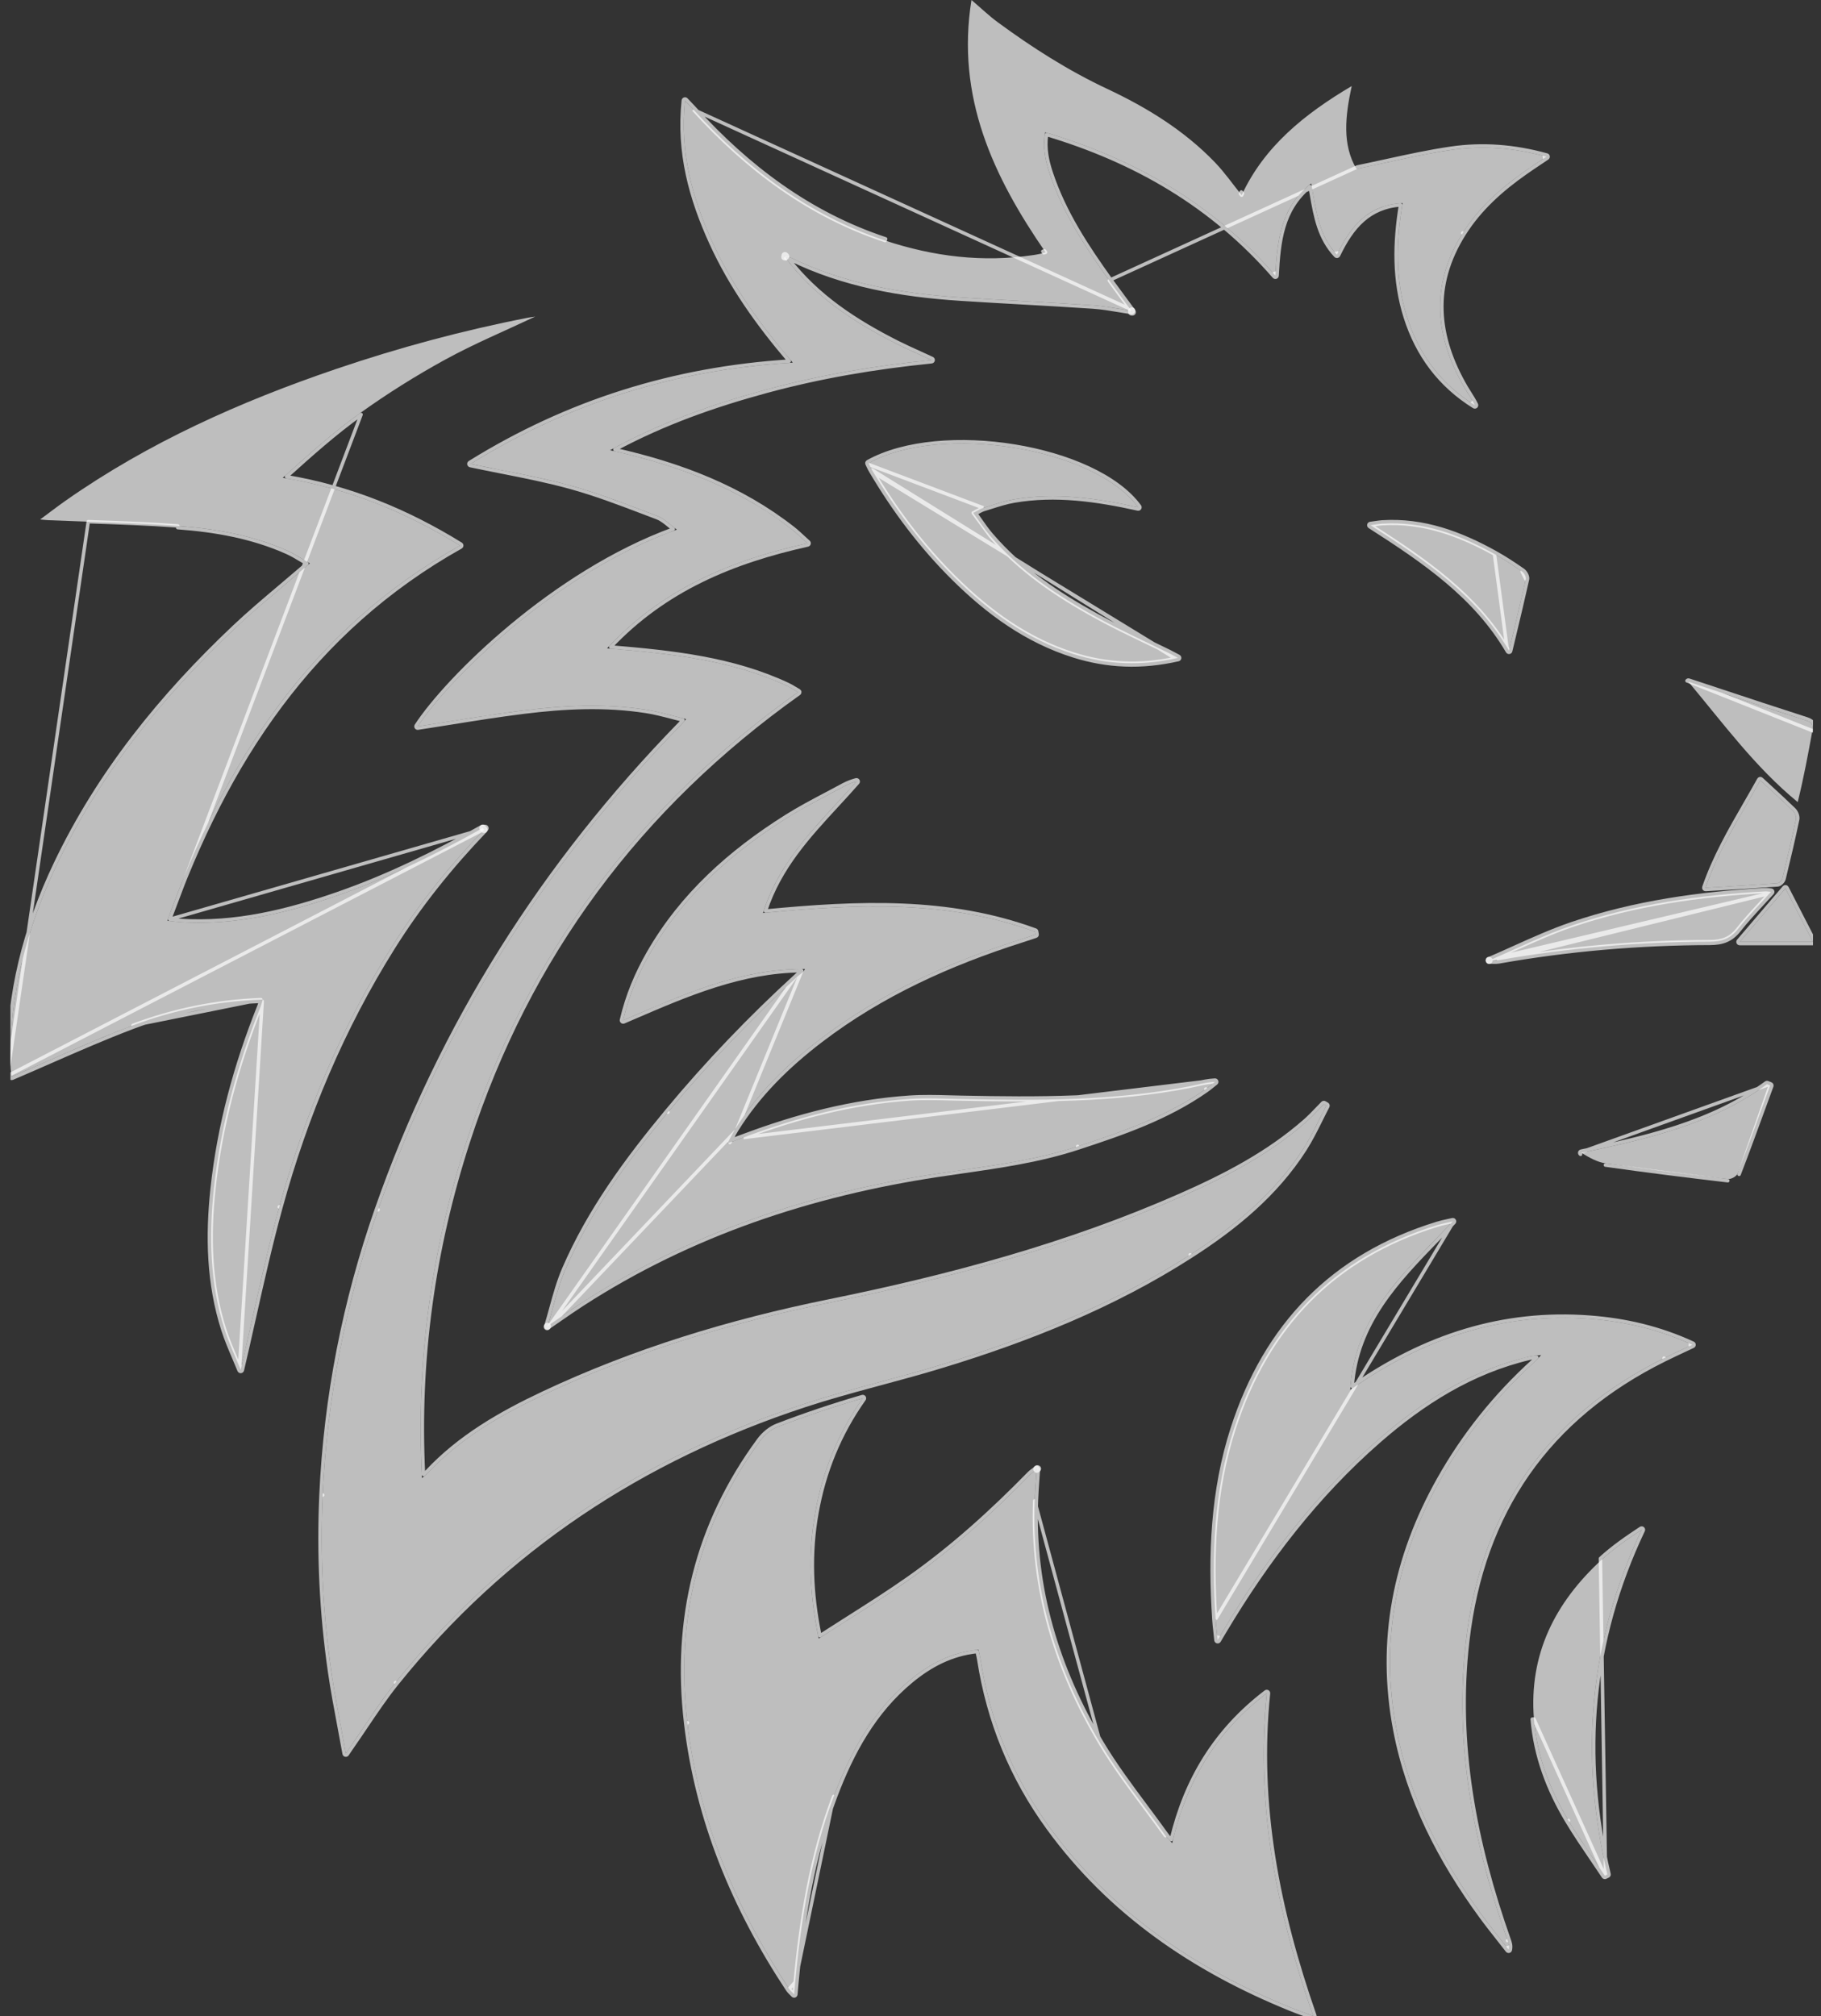 <svg width="103" height="114" viewBox="0 0 103 114" fill="none" xmlns="http://www.w3.org/2000/svg">
<rect x="0" y="0" width="103" height="114" fill="#333333" stroke="none"/>
<g id="Frame" clip-path="url(#clip0_3368_711)">
<g id="Group">
<g id="Vector">
<path d="M64.015 17.576C63.285 17.469 62.556 17.313 61.821 17.264C59.318 17.096 56.811 16.979 54.308 16.816C50.984 16.598 47.736 16.043 44.708 14.559C44.617 14.514 44.49 14.54 44.38 14.532C44.405 14.519 44.428 14.506 44.451 14.493C44.434 14.478 44.415 14.461 44.398 14.446C44.398 14.475 44.397 14.502 44.397 14.53C46.05 16.755 48.294 18.22 50.721 19.447C51.314 19.747 51.927 20.009 52.683 20.359C49.413 20.69 46.34 21.216 43.322 22.037C40.319 22.853 37.395 23.877 34.506 25.459C38.338 26.305 41.805 27.603 44.803 29.948C45.083 30.167 45.334 30.422 45.668 30.721C41.339 31.684 37.455 33.296 34.336 36.665C37.923 36.963 41.342 37.308 44.516 38.787C44.708 38.876 44.887 38.995 45.138 39.14C36.073 45.586 29.802 54.017 26.394 64.532C24.399 70.684 23.517 76.994 23.867 83.581C24.039 83.434 24.131 83.368 24.207 83.287C26.061 81.308 28.368 79.989 30.782 78.854C35.93 76.433 41.325 74.797 46.902 73.665C53.723 72.28 60.436 70.48 66.83 67.66C69.351 66.548 71.791 65.281 73.88 63.442C74.233 63.132 74.547 62.777 74.88 62.443C74.926 62.469 74.972 62.496 75.018 62.523C74.591 63.333 74.22 64.179 73.728 64.948C72.102 67.486 69.821 69.349 67.318 70.956C62.946 73.762 58.17 75.671 53.225 77.176C50.668 77.956 48.05 78.548 45.511 79.38C36.288 82.406 28.476 87.544 22.37 95.149C21.46 96.282 20.689 97.525 19.855 98.719C19.783 98.819 19.716 98.923 19.561 99.152C19.269 97.521 18.957 96.025 18.74 94.515C18.263 91.208 18.103 87.885 18.254 84.541C18.505 79.008 19.562 73.63 21.386 68.411C25.032 57.982 30.824 48.88 38.528 40.98C38.59 40.917 38.646 40.847 38.808 40.663C38 40.47 37.281 40.244 36.546 40.131C34.24 39.773 31.925 39.886 29.624 40.172C27.604 40.424 25.596 40.777 23.625 41.078C25.346 38.443 31.395 32.4 38.284 29.948C37.88 29.657 37.572 29.324 37.192 29.181C35.562 28.566 33.937 27.917 32.261 27.455C30.44 26.953 28.566 26.645 26.619 26.233C32.204 22.77 38.234 20.897 44.841 20.507C43.025 18.394 41.434 16.192 40.299 13.699C39.163 11.204 38.439 8.622 38.747 5.694C38.963 5.923 39.096 6.058 39.223 6.198C42.248 9.527 45.744 12.172 50.064 13.602C52.8 14.507 55.598 14.855 58.468 14.421C58.594 14.402 58.72 14.379 58.843 14.352C58.929 14.333 59.013 14.304 59.139 14.268C56.182 9.986 54.066 5.49 54.949 0C55.503 0.472 55.941 0.895 56.427 1.252C58.381 2.689 60.414 3.987 62.621 5.023C64.872 6.079 66.986 7.377 68.727 9.189C69.276 9.761 69.734 10.422 70.231 11.037C71.507 8.287 73.769 6.456 76.456 4.866C76.085 6.582 75.913 8.173 76.723 9.551C78.561 9.176 80.305 8.739 82.075 8.481C83.85 8.221 85.634 8.354 87.467 8.86C87.012 9.167 86.62 9.423 86.239 9.691C84.87 10.651 83.633 11.753 82.735 13.178C80.881 16.118 81.153 19.047 82.847 21.947C83.036 22.268 83.255 22.572 83.42 22.913C81.512 21.726 80.252 20.04 79.578 17.906C78.917 15.811 78.963 13.681 79.334 11.484C77.384 11.581 76.389 12.801 75.62 14.4C74.555 13.271 74.445 11.853 74.165 10.374C72.435 11.725 72.245 13.585 72.138 15.583C68.592 11.507 64.192 8.989 59.115 7.482C58.967 8.338 59.129 9.095 59.378 9.838C60.122 12.059 61.397 13.986 62.746 15.87C63.159 16.445 63.581 17.013 64 17.584L64.015 17.576Z" fill="white" fill-opacity="0.68"/>
<path d="M64.111 17.56C64.118 17.602 64.097 17.644 64.059 17.663L64.043 17.671C64.011 17.687 63.974 17.683 63.945 17.664C63.732 17.632 63.521 17.596 63.311 17.561C62.811 17.478 62.316 17.395 61.815 17.361C60.491 17.272 59.171 17.198 57.851 17.123C56.669 17.057 55.487 16.99 54.302 16.913L54.302 16.913C50.972 16.695 47.71 16.138 44.666 14.646C44.648 14.637 44.625 14.633 44.594 14.63C46.222 16.749 48.402 18.165 50.765 19.36C51.162 19.56 51.566 19.743 52.018 19.948C52.24 20.049 52.474 20.155 52.724 20.271C52.764 20.289 52.786 20.332 52.779 20.375C52.772 20.418 52.736 20.451 52.693 20.456C49.427 20.787 46.36 21.312 43.348 22.13C40.428 22.924 37.586 23.913 34.78 25.421C38.52 26.269 41.916 27.566 44.862 29.872C45.05 30.018 45.227 30.183 45.421 30.362C45.519 30.454 45.622 30.549 45.733 30.648C45.76 30.672 45.771 30.71 45.762 30.745C45.753 30.78 45.724 30.808 45.689 30.816C41.434 31.762 37.621 33.335 34.545 36.585C38.058 36.879 41.424 37.239 44.557 38.699C44.691 38.761 44.82 38.838 44.966 38.925C45.035 38.967 45.108 39.01 45.187 39.056C45.215 39.072 45.234 39.102 45.236 39.135C45.237 39.168 45.222 39.2 45.195 39.219C36.146 45.654 29.888 54.067 26.486 64.562C24.515 70.642 23.632 76.876 23.954 83.381C23.958 83.378 23.962 83.375 23.966 83.371C23.982 83.358 23.997 83.346 24.011 83.334C24.065 83.29 24.103 83.257 24.136 83.221L24.136 83.221C26.003 81.228 28.323 79.903 30.741 78.766C35.897 76.341 41.3 74.703 46.882 73.57C53.7 72.186 60.406 70.388 66.791 67.571C69.309 66.46 71.738 65.198 73.816 63.369L73.816 63.369C74.054 63.159 74.273 62.931 74.495 62.7C74.599 62.591 74.703 62.482 74.811 62.374C74.842 62.343 74.89 62.336 74.928 62.358C74.951 62.372 74.975 62.385 74.998 62.399C75.021 62.412 75.043 62.425 75.066 62.438C75.111 62.464 75.128 62.522 75.104 62.568C74.971 62.819 74.844 63.076 74.715 63.334C74.434 63.899 74.15 64.47 73.81 65.001C72.174 67.555 69.879 69.427 67.37 71.038L67.318 70.956L67.37 71.038C62.988 73.851 58.203 75.762 53.254 77.269C52.131 77.612 50.997 77.918 49.865 78.223C49.706 78.266 49.546 78.309 49.387 78.352C48.095 78.702 46.808 79.057 45.542 79.472C36.334 82.493 28.54 87.621 22.446 95.21L22.37 95.149L22.446 95.21C21.824 95.985 21.268 96.809 20.71 97.638C20.454 98.017 20.198 98.397 19.934 98.774L19.934 98.775C19.888 98.84 19.843 98.907 19.773 99.01C19.738 99.064 19.695 99.128 19.642 99.206C19.62 99.239 19.58 99.255 19.541 99.247C19.503 99.239 19.473 99.208 19.466 99.169C19.373 98.653 19.279 98.15 19.186 97.656C18.985 96.59 18.792 95.562 18.643 94.529C18.166 91.216 18.006 87.886 18.157 84.537L18.254 84.541L18.157 84.537C18.408 78.994 19.468 73.606 21.294 68.379L21.386 68.411L21.294 68.379C24.945 57.936 30.745 48.822 38.458 40.912L38.459 40.912C38.495 40.875 38.528 40.837 38.584 40.772C38.598 40.756 38.613 40.739 38.629 40.72C38.42 40.668 38.217 40.615 38.02 40.563C37.507 40.429 37.024 40.303 36.531 40.227L36.531 40.227C34.238 39.871 31.933 39.983 29.636 40.269C28.244 40.442 26.86 40.663 25.488 40.883C24.869 40.982 24.253 41.08 23.64 41.174C23.602 41.18 23.564 41.163 23.543 41.13C23.523 41.098 23.523 41.057 23.544 41.025C24.411 39.697 26.361 37.52 28.954 35.37C31.506 33.254 34.687 31.158 38.082 29.918C38.001 29.855 37.923 29.791 37.848 29.73C37.786 29.68 37.727 29.631 37.669 29.586C37.496 29.45 37.334 29.338 37.158 29.272C36.913 29.179 36.667 29.086 36.422 28.993C35.037 28.466 33.654 27.94 32.235 27.549L32.235 27.549C30.973 27.201 29.687 26.947 28.364 26.685C27.783 26.57 27.195 26.454 26.599 26.328C26.56 26.319 26.53 26.288 26.523 26.249C26.516 26.21 26.534 26.171 26.568 26.15C32.112 22.713 38.093 20.838 44.64 20.421C42.873 18.35 41.325 16.186 40.211 13.739C39.07 11.235 38.34 8.635 38.65 5.684C38.654 5.646 38.68 5.614 38.716 5.602C38.752 5.59 38.791 5.6 38.817 5.627C38.885 5.698 38.944 5.761 38.998 5.817C39.116 5.941 39.207 6.036 39.295 6.133M64.111 17.56L39.223 6.198M64.111 17.56C64.106 17.525 64.081 17.496 64.048 17.484M64.111 17.56L62.825 15.813M39.295 6.133L39.223 6.198M39.295 6.133C39.295 6.133 39.295 6.133 39.295 6.133L39.223 6.198M39.295 6.133C42.312 9.453 45.795 12.087 50.095 13.509L50.064 13.602C45.744 12.172 42.248 9.527 39.223 6.198M63.911 17.462C63.95 17.468 63.99 17.474 64.029 17.48C64.036 17.48 64.042 17.482 64.048 17.484M63.911 17.462L64.015 17.576L64.014 17.573L64.016 17.572L64.079 17.526C64.068 17.512 64.058 17.498 64.048 17.484M63.911 17.462C63.828 17.349 63.745 17.236 63.661 17.123C63.355 16.707 63.048 16.29 62.746 15.87L63.911 17.462ZM64.048 17.484C63.945 17.344 63.842 17.205 63.739 17.065C63.433 16.649 63.127 16.233 62.825 15.813M62.825 15.813C61.476 13.93 60.209 12.013 59.471 9.807L59.471 9.807C59.234 9.103 59.081 8.397 59.194 7.607C64.211 9.113 68.558 11.615 72.065 15.647C72.091 15.677 72.133 15.688 72.17 15.675C72.208 15.662 72.234 15.628 72.236 15.588C72.339 13.639 72.523 11.864 74.1 10.552C74.126 10.698 74.152 10.845 74.177 10.991C74.396 12.249 74.609 13.47 75.549 14.467C75.572 14.49 75.604 14.501 75.635 14.496C75.667 14.491 75.694 14.471 75.708 14.442C76.09 13.648 76.524 12.956 77.098 12.452C77.646 11.971 78.325 11.656 79.218 11.588C78.864 13.751 78.83 15.859 79.485 17.935L79.485 17.935C80.166 20.09 81.44 21.796 83.368 22.996C83.405 23.019 83.452 23.015 83.485 22.986C83.517 22.957 83.526 22.91 83.507 22.871C83.399 22.645 83.263 22.43 83.131 22.221C83.062 22.112 82.994 22.004 82.931 21.898C82.09 20.458 81.605 19.016 81.558 17.574C81.51 16.133 81.9 14.685 82.817 13.229L82.735 13.178L82.817 13.229C83.706 11.819 84.932 10.727 86.294 9.771C86.551 9.591 86.812 9.416 87.094 9.227C87.231 9.136 87.373 9.041 87.521 8.941C87.553 8.919 87.569 8.882 87.563 8.844C87.557 8.807 87.529 8.776 87.493 8.766C85.648 8.257 83.85 8.123 82.061 8.384C80.835 8.563 79.618 8.828 78.378 9.099C77.848 9.214 77.313 9.331 76.772 9.442L62.825 15.813ZM83.42 22.913C83.365 22.88 83.311 22.845 83.258 22.811C83.284 22.858 83.308 22.906 83.332 22.956L83.42 22.913ZM83.42 22.913C83.392 22.855 83.362 22.799 83.332 22.742C83.378 22.772 83.424 22.802 83.471 22.831L83.42 22.913ZM87.467 8.86L87.441 8.954C87.414 8.946 87.387 8.939 87.361 8.932C87.396 8.908 87.431 8.884 87.467 8.86ZM87.467 8.86L87.412 8.779C87.389 8.795 87.366 8.811 87.343 8.826C87.384 8.837 87.426 8.849 87.467 8.86ZM75.62 14.4C75.596 14.375 75.573 14.349 75.549 14.323C75.544 14.335 75.538 14.346 75.533 14.358L75.62 14.4ZM75.62 14.4C75.635 14.369 75.651 14.338 75.666 14.306C75.674 14.315 75.683 14.324 75.691 14.333L75.62 14.4ZM72.138 15.583C72.108 15.548 72.077 15.513 72.047 15.478C72.045 15.512 72.043 15.545 72.041 15.578L72.138 15.583ZM72.138 15.583C72.141 15.537 72.144 15.49 72.146 15.444C72.168 15.469 72.19 15.494 72.212 15.52L72.138 15.583ZM44.452 14.604C44.459 14.613 44.465 14.622 44.472 14.631L44.452 14.604ZM44.452 14.604C44.469 14.595 44.485 14.586 44.5 14.578C44.513 14.57 44.523 14.56 44.532 14.548C44.528 14.543 44.523 14.537 44.52 14.532M58.983 14.213C59.002 14.241 59.021 14.269 59.041 14.297C59.071 14.288 59.103 14.278 59.139 14.268C59.119 14.24 59.1 14.211 59.081 14.183C59.046 14.194 59.015 14.203 58.987 14.211C58.986 14.212 58.984 14.212 58.983 14.213ZM70.163 10.953C70.186 10.981 70.208 11.009 70.231 11.037C70.246 11.005 70.261 10.972 70.277 10.939C70.254 10.911 70.232 10.883 70.21 10.855C70.194 10.887 70.178 10.92 70.163 10.953Z" stroke="white" stroke-opacity="0.68" stroke-width="0.195" stroke-linejoin="round"/>
</g>
<g id="Vector_2">
<path d="M27.384 46.915C25.437 48.945 23.681 51.124 22.182 53.51C19.299 58.097 17.227 63.042 15.796 68.248C14.962 71.279 14.338 74.368 13.614 77.457C13.322 76.735 12.958 75.971 12.702 75.172C11.871 72.574 11.81 69.907 12.097 67.221C12.478 63.666 13.412 60.251 14.737 56.936C14.783 56.821 14.809 56.698 14.861 56.523C12.302 56.611 9.857 57.102 7.519 57.984C5.21 58.855 2.967 59.901 0.659 60.885C0.644 60.754 0.6 60.513 0.595 60.271C0.521 56.255 1.504 52.479 3.222 48.876C5.671 43.738 9.196 39.401 13.307 35.517C14.511 34.38 15.807 33.34 17.06 32.256C17.182 32.151 17.303 32.049 17.527 31.857C17.065 31.594 16.681 31.333 16.263 31.146C14.291 30.265 12.185 29.896 10.057 29.74C7.624 29.562 5.182 29.519 2.744 29.416C2.64 29.412 2.537 29.399 2.271 29.375C2.827 28.964 3.263 28.626 3.715 28.309C8.412 25.018 13.589 22.709 18.994 20.87C22.55 19.661 26.171 18.685 29.86 17.967C29.982 17.943 30.107 17.928 30.272 17.903C28.541 18.721 26.808 19.442 25.174 20.339C23.516 21.248 21.903 22.26 20.367 23.361C18.836 24.46 17.424 25.727 15.993 27.02C19.622 27.601 22.896 28.92 26.018 30.849C17.532 35.612 12.664 43.118 9.468 52.065C9.789 52.101 9.996 52.134 10.203 52.147C13.302 52.346 16.244 51.627 19.137 50.621C21.987 49.63 24.678 48.299 27.302 46.825C27.332 46.857 27.358 46.885 27.384 46.915Z" fill="white" fill-opacity="0.68"/>
<path d="M27.457 46.85C27.491 46.888 27.49 46.945 27.454 46.982C25.511 49.009 23.76 51.182 22.264 53.562C19.387 58.14 17.318 63.076 15.89 68.274L15.796 68.248L15.89 68.274C15.315 70.365 14.839 72.482 14.362 74.61C14.147 75.565 13.933 76.521 13.708 77.479C13.698 77.52 13.663 77.551 13.621 77.554C13.579 77.557 13.539 77.532 13.523 77.493C13.435 77.273 13.338 77.048 13.24 76.817C13.019 76.299 12.788 75.757 12.61 75.202L12.61 75.202C11.773 72.586 11.712 69.904 12.001 67.211C12.382 63.645 13.319 60.221 14.646 56.9L14.647 56.9C14.675 56.829 14.695 56.757 14.72 56.665C14.723 56.652 14.727 56.639 14.73 56.625C12.231 56.725 9.841 57.212 7.554 58.075C5.955 58.678 4.389 59.365 2.808 60.057C2.108 60.364 1.406 60.672 0.697 60.974C0.669 60.986 0.636 60.984 0.61 60.969C0.583 60.953 0.565 60.926 0.562 60.895C0.559 60.864 0.553 60.823 0.546 60.775L27.457 46.85ZM27.457 46.85C27.43 46.819 27.403 46.79 27.373 46.759C27.343 46.726 27.294 46.718 27.255 46.74C24.633 48.213 21.948 49.541 19.106 50.529C16.217 51.533 13.289 52.248 10.209 52.05L10.209 52.05C10.079 52.042 9.951 52.026 9.791 52.006C9.732 51.999 9.67 51.991 9.601 51.983M27.457 46.85L9.601 51.983M9.601 51.983C12.793 43.1 17.643 35.662 26.066 30.934C26.096 30.917 26.115 30.885 26.115 30.851C26.116 30.817 26.099 30.784 26.069 30.766C22.995 28.867 19.772 27.556 16.208 26.957C17.589 25.71 18.951 24.497 20.424 23.44L9.601 51.983ZM13.55 77.301C13.478 77.128 13.403 76.952 13.327 76.774C13.107 76.258 12.879 75.723 12.702 75.172C11.871 72.574 11.81 69.907 12.097 67.221C12.478 63.666 13.412 60.251 14.737 56.936C14.767 56.86 14.789 56.78 14.816 56.683C14.821 56.663 14.827 56.642 14.832 56.621L13.55 77.301ZM13.55 77.301C13.54 77.346 13.529 77.39 13.519 77.435L13.614 77.457L13.704 77.42C13.687 77.378 13.669 77.335 13.652 77.293L13.55 77.301ZM3.134 48.835C1.411 52.448 0.423 56.239 0.498 60.273L4.992 29.5C6.682 29.558 8.372 29.617 10.057 29.74L10.05 29.837C10.05 29.837 10.05 29.837 10.05 29.837C12.172 29.993 14.265 30.36 16.223 31.235C16.502 31.36 16.762 31.516 17.048 31.688C17.148 31.748 17.251 31.81 17.359 31.873C17.333 31.895 17.308 31.916 17.285 31.936C17.166 32.038 17.081 32.11 16.997 32.183C16.608 32.519 16.214 32.852 15.819 33.185C14.946 33.923 14.071 34.662 13.24 35.447L13.24 35.447C9.124 39.336 5.59 43.682 3.134 48.835ZM14.758 56.526C12.237 56.624 9.826 57.114 7.519 57.984L14.758 56.526Z" stroke="white" stroke-opacity="0.68" stroke-width="0.195" stroke-linejoin="round"/>
</g>
<g id="Vector_3">
<path d="M58.635 83.078C58.598 83.675 58.547 84.271 58.525 84.868C58.332 89.828 59.727 94.379 62.239 98.587C63.327 100.408 64.683 102.069 65.92 103.801C66.013 103.932 66.136 104.043 66.303 104.227C67.09 100.772 68.767 97.946 71.651 95.746C71.006 102.067 72.192 108.028 74.276 114.001C73.764 113.808 73.362 113.669 72.969 113.508C67.551 111.3 62.857 108.114 59.371 103.334C57.297 100.491 55.998 97.316 55.459 93.833C55.432 93.657 55.386 93.484 55.343 93.287C53.835 93.427 52.596 94.077 51.483 94.997C49.368 96.748 48.108 99.07 47.158 101.587C45.881 104.97 45.31 108.504 44.978 112.084C44.959 112.281 44.943 112.479 44.918 112.771C44.786 112.632 44.698 112.561 44.638 112.47C41.602 107.879 39.52 102.911 38.878 97.416C38.198 91.587 39.49 86.234 42.995 81.476C43.239 81.145 43.606 80.832 43.985 80.686C45.557 80.082 47.155 79.545 48.798 79.068C47.392 81.054 46.527 83.202 46.111 85.535C45.699 87.856 45.783 90.163 46.31 92.657C48.086 91.507 49.797 90.473 51.43 89.325C53.909 87.58 56.152 85.549 58.271 83.382C58.38 83.271 58.519 83.186 58.644 83.089C58.644 83.09 58.635 83.078 58.635 83.078Z" fill="white" fill-opacity="0.68"/>
<path d="M62.239 98.587C62.992 99.848 63.875 101.033 64.757 102.218C65.148 102.743 65.54 103.269 65.92 103.801L62.239 98.587ZM62.239 98.587C59.727 94.379 58.332 89.828 58.525 84.868L62.239 98.587ZM44.978 112.084C44.964 112.234 44.951 112.386 44.934 112.579C44.932 112.6 44.931 112.621 44.929 112.642C44.948 112.661 44.968 112.682 44.988 112.704L44.918 112.771L44.821 112.762C44.823 112.734 44.826 112.706 44.828 112.679C44.817 112.668 44.806 112.657 44.795 112.647C44.728 112.58 44.677 112.529 44.638 112.47L44.978 112.084ZM44.978 112.084C45.31 108.504 45.881 104.97 47.158 101.587L44.978 112.084ZM58.714 83.021C58.69 82.988 58.647 82.973 58.608 82.985C58.578 82.993 58.555 83.015 58.544 83.042C58.518 83.062 58.492 83.081 58.465 83.1C58.442 83.117 58.418 83.134 58.394 83.152C58.328 83.2 58.261 83.253 58.201 83.314L58.201 83.314C56.085 85.478 53.847 87.505 51.374 89.245L51.374 89.245C50.253 90.034 49.096 90.767 47.904 91.523C47.401 91.843 46.892 92.165 46.377 92.498C45.877 90.068 45.805 87.816 46.207 85.552C46.62 83.232 47.48 81.098 48.877 79.124C48.901 79.091 48.901 79.045 48.877 79.012C48.853 78.978 48.81 78.963 48.771 78.975C47.125 79.452 45.524 79.99 43.95 80.596C43.55 80.749 43.169 81.076 42.916 81.418C39.396 86.198 38.099 91.576 38.782 97.427L38.878 97.416L38.782 97.427C39.426 102.94 41.514 107.923 44.556 112.524L44.557 112.524C44.592 112.577 44.635 112.623 44.682 112.671C44.697 112.686 44.712 112.701 44.728 112.717C44.764 112.752 44.802 112.79 44.847 112.838C44.873 112.865 44.914 112.875 44.95 112.863C44.986 112.85 45.011 112.817 45.015 112.779C45.021 112.71 45.026 112.647 45.031 112.587C45.048 112.394 45.061 112.243 45.075 112.093L45.075 112.093C45.407 108.516 45.977 104.993 47.249 101.621C48.196 99.112 49.448 96.807 51.545 95.072C52.626 94.178 53.822 93.546 55.267 93.392C55.275 93.425 55.282 93.458 55.289 93.49C55.319 93.615 55.345 93.73 55.363 93.848C55.904 97.346 57.209 100.536 59.292 103.392C62.792 108.19 67.502 111.385 72.932 113.598C73.195 113.706 73.464 113.804 73.765 113.915C73.915 113.97 74.073 114.028 74.242 114.092C74.277 114.105 74.317 114.097 74.344 114.071C74.371 114.044 74.381 114.005 74.368 113.969C72.287 108.004 71.104 102.058 71.748 95.756C71.752 95.717 71.732 95.68 71.698 95.661C71.665 95.642 71.623 95.645 71.592 95.669C68.738 97.846 67.057 100.633 66.25 104.027C66.238 104.016 66.228 104.004 66.217 103.993C66.195 103.97 66.174 103.948 66.154 103.928C66.092 103.861 66.042 103.805 65.999 103.745L65.999 103.745C65.617 103.209 65.224 102.681 64.832 102.155C63.951 100.972 63.073 99.794 62.323 98.537C59.818 94.343 58.43 89.81 58.622 84.872L58.622 84.872C58.637 84.471 58.665 84.07 58.693 83.669C58.705 83.492 58.717 83.314 58.729 83.137C58.74 83.115 58.741 83.094 58.741 83.089C58.741 83.064 58.732 83.041 58.715 83.023L58.715 83.022L58.714 83.021L58.714 83.021L58.714 83.021Z" stroke="white" stroke-opacity="0.68" stroke-width="0.195" stroke-linejoin="round"/>
</g>
<g id="Vector_4">
<path d="M30.974 74.998C31.302 73.926 31.536 72.813 31.977 71.79C33.398 68.499 35.507 65.637 37.78 62.894C40.05 60.155 42.512 57.594 45.139 55.193C45.272 55.072 45.444 54.995 45.53 54.793C41.824 54.778 38.585 56.261 35.247 57.696C35.569 56.311 36.093 55.084 36.763 53.917C38.638 50.659 41.357 48.242 44.493 46.263C45.538 45.604 46.655 45.058 47.743 44.467C47.96 44.349 48.194 44.261 48.445 44.193C46.465 46.457 44.148 48.47 43.157 51.628C48.473 51.115 53.587 50.875 58.537 52.686C58.547 52.739 58.557 52.793 58.565 52.847C58.306 52.933 58.047 53.023 57.787 53.105C53.697 54.405 49.824 56.145 46.391 58.764C44.509 60.2 42.832 61.835 41.575 63.862C41.447 64.07 41.341 64.291 41.143 64.656C41.556 64.505 41.805 64.416 42.053 64.324C45.087 63.185 48.197 62.364 51.44 62.143C52.419 62.076 53.407 62.129 54.39 62.148C58.693 62.234 62.993 62.261 67.245 61.435C67.722 61.343 68.19 61.201 68.724 61.175C68.551 61.311 68.384 61.456 68.205 61.582C65.997 63.133 63.486 63.997 60.952 64.827C58.372 65.672 55.695 65.963 53.03 66.365C45.836 67.452 39.048 69.702 32.897 73.675C32.242 74.097 31.609 74.551 30.966 74.989L30.974 74.998Z" fill="white" fill-opacity="0.68"/>
<path d="M30.994 75.093C30.959 75.1 30.924 75.088 30.9 75.062L30.893 75.053C30.874 75.032 30.866 75.004 30.869 74.977C30.872 74.956 30.881 74.938 30.895 74.923C30.99 74.608 31.078 74.288 31.167 73.966C31.373 73.217 31.582 72.461 31.887 71.752L31.887 71.752C33.314 68.447 35.43 65.577 37.705 62.832L37.78 62.894L37.705 62.832C39.979 60.089 42.443 57.525 45.073 55.122L30.994 75.093ZM30.994 75.093C31.023 75.087 31.047 75.068 31.06 75.043M30.994 75.093L31.06 75.043M45.351 54.891C41.927 54.921 38.898 56.227 35.787 57.569C35.62 57.641 35.453 57.713 35.286 57.785C35.252 57.799 35.213 57.794 35.185 57.77C35.157 57.746 35.144 57.709 35.153 57.673C35.477 56.278 36.005 55.042 36.679 53.869L36.679 53.869C38.564 50.593 41.296 48.165 44.441 46.181L44.441 46.181C45.188 45.71 45.972 45.296 46.753 44.884C47.069 44.717 47.384 44.551 47.696 44.381L47.696 44.381C47.922 44.259 48.163 44.169 48.419 44.099C48.461 44.088 48.505 44.105 48.527 44.142C48.55 44.178 48.546 44.225 48.518 44.257C48.133 44.697 47.737 45.126 47.342 45.555C45.72 47.313 44.104 49.064 43.295 51.517C48.559 51.014 53.644 50.792 58.57 52.594C58.603 52.606 58.626 52.634 58.633 52.668L58.633 52.669C58.642 52.722 58.653 52.776 58.661 52.831C58.669 52.878 58.642 52.924 58.596 52.939C58.522 52.964 58.447 52.989 58.372 53.014C58.187 53.076 58.002 53.139 57.816 53.197C53.733 54.495 49.872 56.231 46.45 58.841C44.574 60.272 42.907 61.899 41.658 63.913L45.351 54.891ZM45.351 54.891C45.332 54.911 45.311 54.931 45.289 54.949C45.261 54.973 45.231 54.996 45.2 55.02C45.195 55.023 45.19 55.027 45.185 55.031C45.149 55.058 45.11 55.088 45.074 55.121L45.351 54.891ZM31.06 75.043C31.256 74.909 31.452 74.773 31.646 74.638C32.078 74.339 32.508 74.041 32.949 73.756L32.949 73.756C39.087 69.792 45.861 67.547 53.045 66.461C53.486 66.395 53.929 66.331 54.371 66.267C56.594 65.948 58.822 65.627 60.983 64.919L60.952 64.827L60.983 64.919C63.515 64.089 66.04 63.222 68.261 61.662M31.06 75.043L41.658 63.913C41.577 64.044 41.506 64.179 41.413 64.357C41.393 64.395 41.372 64.435 41.349 64.477M68.261 61.662C68.26 61.662 68.26 61.662 68.26 61.662L68.205 61.582L68.261 61.662ZM68.261 61.662C68.384 61.575 68.504 61.478 68.621 61.383C68.676 61.338 68.731 61.294 68.784 61.252C68.818 61.226 68.83 61.181 68.815 61.141C68.801 61.102 68.762 61.076 68.719 61.078C68.326 61.097 67.962 61.179 67.615 61.257C67.484 61.286 67.354 61.315 67.227 61.34M67.227 61.34C62.986 62.163 58.696 62.136 54.392 62.051C54.182 62.047 53.971 62.041 53.759 62.035C52.986 62.014 52.206 61.993 51.433 62.046C48.178 62.268 45.059 63.092 42.019 64.233M67.227 61.34L67.245 61.435M67.227 61.34C67.227 61.34 67.227 61.34 67.227 61.34L67.245 61.435M42.019 64.233C41.871 64.288 41.723 64.342 41.539 64.409C41.48 64.43 41.417 64.453 41.349 64.477M42.019 64.233C42.019 64.233 42.019 64.233 42.019 64.233L42.053 64.324M42.019 64.233L42.053 64.324M41.349 64.477C41.328 64.518 41.305 64.561 41.281 64.606L41.213 64.527C41.26 64.51 41.306 64.493 41.349 64.477ZM42.053 64.324C45.087 63.185 48.197 62.364 51.44 62.143C52.208 62.091 52.981 62.112 53.754 62.133C53.966 62.138 54.178 62.144 54.39 62.148C58.693 62.234 62.993 62.261 67.245 61.435M42.053 64.324L68.664 61.099C68.626 61.128 68.589 61.158 68.553 61.188C68.234 61.218 67.937 61.284 67.644 61.35C67.511 61.38 67.378 61.41 67.245 61.435" stroke="white" stroke-opacity="0.68" stroke-width="0.195" stroke-linejoin="round"/>
</g>
<g id="Vector_5">
<path d="M82.174 69.068C79.543 71.847 76.599 74.375 76.373 78.597C80.467 75.699 84.933 74.195 89.947 74.582C91.916 74.735 93.825 75.171 95.722 76.044C95.131 76.323 94.624 76.554 94.123 76.802C87.481 80.093 83.771 85.446 82.92 92.786C82.242 98.635 83.333 104.246 85.272 109.735C85.325 109.884 85.377 110.034 85.331 110.245C84.836 109.608 84.325 108.983 83.849 108.332C81.519 105.152 79.734 101.713 78.991 97.803C78.038 92.793 78.975 88.099 81.46 83.685C82.875 81.171 84.663 78.951 86.8 77.013C86.892 76.93 86.972 76.833 87.169 76.624C86.859 76.662 86.678 76.668 86.505 76.71C83.207 77.488 80.439 79.239 77.927 81.435C74.407 84.511 71.603 88.174 69.213 92.171C69.13 92.309 69.048 92.448 68.875 92.739C68.825 92.243 68.779 91.903 68.757 91.56C68.516 87.918 68.664 84.306 69.795 80.802C71.665 75.008 75.428 71.082 81.303 69.275C81.588 69.187 81.883 69.135 82.174 69.068Z" fill="white" fill-opacity="0.68"/>
<path d="M82.259 69.019C82.28 69.056 82.274 69.103 82.245 69.135C81.945 69.451 81.642 69.764 81.34 70.076C79.02 72.47 76.752 74.811 76.483 78.401C80.547 75.568 84.982 74.102 89.955 74.486C91.934 74.638 93.854 75.077 95.763 75.955C95.797 75.971 95.819 76.005 95.819 76.043C95.819 76.081 95.798 76.115 95.763 76.132C95.566 76.225 95.377 76.313 95.196 76.398C94.834 76.568 94.499 76.725 94.166 76.89L94.123 76.802L94.166 76.89C87.554 80.165 83.864 85.49 83.017 92.797C82.341 98.626 83.427 104.222 85.364 109.703L85.272 109.735L85.364 109.703L85.365 109.705C85.417 109.855 85.478 110.027 85.426 110.266C85.418 110.302 85.389 110.331 85.353 110.34C85.316 110.348 85.278 110.334 85.254 110.305C85.105 110.112 84.953 109.921 84.802 109.729C84.453 109.287 84.103 108.844 83.77 108.39C81.435 105.202 79.642 101.749 78.895 97.822C77.938 92.786 78.88 88.069 81.375 83.638C82.796 81.114 84.59 78.886 86.735 76.942L86.735 76.941C86.789 76.892 86.838 76.839 86.915 76.755C86.916 76.753 86.918 76.751 86.92 76.75C86.911 76.751 86.903 76.751 86.895 76.752C86.86 76.756 86.827 76.759 86.796 76.762C86.691 76.774 86.608 76.785 86.528 76.804L86.527 76.804C83.25 77.578 80.496 79.319 77.991 81.508C74.48 84.576 71.683 88.231 69.296 92.221L69.296 92.222C69.233 92.326 69.17 92.432 69.067 92.605C69.035 92.659 68.999 92.72 68.959 92.789C68.937 92.825 68.895 92.843 68.854 92.834C68.813 92.825 68.782 92.791 68.778 92.749C68.761 92.579 68.744 92.427 68.729 92.287C68.699 92.019 68.674 91.792 68.66 91.567M82.259 69.019L68.757 91.56M82.259 69.019C82.237 68.982 82.194 68.963 82.152 68.973C82.067 68.993 81.98 69.011 81.892 69.03C81.687 69.075 81.477 69.12 81.275 69.183M82.259 69.019L82.004 69.106C81.972 69.113 81.939 69.12 81.907 69.127C81.704 69.17 81.501 69.214 81.303 69.275M68.66 91.567C68.66 91.567 68.66 91.566 68.66 91.566L68.757 91.56M68.66 91.567C68.66 91.567 68.66 91.567 68.66 91.567L68.757 91.56M68.66 91.567C68.419 87.918 68.566 84.293 69.702 80.772L69.702 80.772C71.582 74.95 75.368 70.999 81.275 69.183M68.757 91.56C68.516 87.918 68.664 84.306 69.795 80.802C71.665 75.008 75.428 71.082 81.303 69.275M81.275 69.183C81.275 69.183 81.275 69.183 81.275 69.183L81.303 69.275M81.275 69.183C81.275 69.183 81.275 69.183 81.275 69.183L81.303 69.275M68.875 92.739L68.791 92.689C68.815 92.649 68.837 92.612 68.858 92.577C68.864 92.629 68.869 92.683 68.875 92.739ZM68.875 92.739L68.972 92.729C68.967 92.684 68.963 92.641 68.958 92.599C68.933 92.641 68.905 92.688 68.875 92.739ZM85.331 110.245C85.304 110.21 85.276 110.175 85.249 110.14C85.247 110.167 85.243 110.195 85.236 110.224L85.331 110.245ZM85.331 110.245C85.342 110.197 85.347 110.151 85.348 110.109C85.368 110.134 85.388 110.16 85.408 110.185L85.331 110.245ZM95.722 76.044C95.683 76.026 95.645 76.008 95.606 75.991C95.63 75.979 95.655 75.967 95.68 75.956L95.722 76.044ZM95.722 76.044C95.683 76.062 95.645 76.08 95.607 76.098C95.632 76.109 95.656 76.121 95.681 76.132L95.722 76.044Z" stroke="white" stroke-opacity="0.68" stroke-width="0.195" stroke-linejoin="round"/>
</g>
<g id="Vector_6">
<path d="M49.131 26.192C53.228 23.914 61.918 25.315 64.381 28.688C62.028 28.168 59.709 27.834 57.355 28.237C56.767 28.338 56.196 28.545 55.623 28.719C55.455 28.771 55.303 28.875 55.047 29.003C55.387 29.468 55.667 29.908 56.003 30.299C57.676 32.256 59.778 33.666 62.007 34.89C63.346 35.626 64.744 36.255 66.114 36.933C66.252 37.001 66.387 37.076 66.625 37.203C64.563 37.673 62.646 37.59 60.75 36.995C58.111 36.165 55.947 34.586 54.007 32.668C52.17 30.851 50.633 28.799 49.322 26.575C49.249 26.451 49.193 26.319 49.131 26.192Z" fill="white" fill-opacity="0.68"/>
<path d="M49.044 26.235C49.021 26.188 49.038 26.132 49.084 26.107C51.16 24.953 54.382 24.736 57.385 25.225C58.888 25.47 60.342 25.892 61.576 26.466C62.809 27.04 63.83 27.769 64.459 28.63C64.483 28.663 64.484 28.707 64.462 28.741C64.44 28.775 64.399 28.791 64.36 28.782C62.01 28.264 59.706 27.933 57.371 28.333L57.371 28.333C56.929 28.409 56.498 28.545 56.062 28.684C55.926 28.727 55.789 28.771 55.651 28.812M49.044 26.235L55.623 28.719M49.044 26.235C49.06 26.269 49.078 26.306 49.095 26.343C49.138 26.435 49.184 26.533 49.239 26.624M49.044 26.235L49.239 26.624M55.651 28.812L55.623 28.719M55.651 28.812C55.651 28.812 55.651 28.812 55.651 28.812L55.623 28.719M55.651 28.812C55.576 28.835 55.503 28.87 55.413 28.918C55.386 28.932 55.358 28.948 55.328 28.964C55.286 28.987 55.241 29.011 55.192 29.037M55.623 28.719C55.513 28.753 55.41 28.809 55.28 28.88C55.235 28.904 55.187 28.93 55.134 28.958C55.154 28.984 55.173 29.011 55.192 29.037M55.192 29.037C55.164 29.052 55.135 29.067 55.104 29.082C55.085 29.056 55.066 29.029 55.047 29.003L56.003 30.299C57.676 32.256 59.778 33.666 62.007 34.89C62.924 35.394 63.869 35.848 64.814 36.302C65.248 36.511 65.683 36.719 66.114 36.933M55.192 29.037C55.278 29.157 55.36 29.273 55.44 29.387C55.652 29.69 55.85 29.973 56.076 30.236L56.077 30.236C57.739 32.18 59.829 33.583 62.054 34.805L62.054 34.805C62.968 35.308 63.909 35.76 64.853 36.213C65.288 36.422 65.723 36.631 66.157 36.846M66.157 36.846L66.114 36.933M66.157 36.846C66.252 36.892 66.346 36.943 66.47 37.01C66.529 37.041 66.595 37.077 66.671 37.117C66.707 37.136 66.727 37.176 66.722 37.216C66.716 37.256 66.686 37.289 66.647 37.298C64.568 37.772 62.633 37.688 60.721 37.088L60.721 37.088C58.062 36.252 55.885 34.662 53.939 32.737C52.094 30.913 50.553 28.855 49.239 26.624M66.157 36.846C66.157 36.846 66.157 36.846 66.157 36.846L66.114 36.933M66.114 36.933L49.239 26.624M66.479 37.236C64.473 37.669 62.601 37.576 60.75 36.995C58.111 36.165 55.947 34.586 54.007 32.668C52.17 30.851 50.633 28.799 49.322 26.575L66.479 37.236ZM66.479 37.236C66.511 37.252 66.544 37.27 66.579 37.289L66.625 37.203L66.604 37.108C66.567 37.117 66.53 37.125 66.494 37.133L66.479 37.236Z" stroke="white" stroke-opacity="0.68" stroke-width="0.195" stroke-linejoin="round"/>
</g>
<g id="Vector_7">
<path d="M90.773 106.067C90.084 105.028 89.355 104.013 88.714 102.945C87.653 101.179 86.93 99.278 86.763 97.207C86.469 93.546 87.959 90.621 90.589 88.202C91.276 87.57 92.051 87.035 92.857 86.503C89.872 92.791 89.332 99.287 90.915 105.998C90.867 106.022 90.819 106.045 90.773 106.067Z" fill="white" fill-opacity="0.68"/>
<path d="M90.815 106.155C90.772 106.176 90.719 106.161 90.692 106.121C90.478 105.798 90.26 105.477 90.041 105.156C89.558 104.445 89.073 103.732 88.63 102.995M90.815 106.155L86.763 97.207L86.666 97.215C86.834 99.304 87.563 101.219 88.63 102.995M90.815 106.155C90.862 106.133 90.909 106.11 90.958 106.085C90.998 106.065 91.02 106.02 91.009 105.976C89.431 99.285 89.97 92.812 92.945 86.545C92.964 86.506 92.954 86.459 92.921 86.43C92.888 86.401 92.84 86.398 92.804 86.422C91.997 86.954 91.216 87.492 90.523 88.13L90.815 106.155ZM88.63 102.995L88.714 102.945L88.63 102.995C88.63 102.995 88.63 102.995 88.63 102.995Z" stroke="white" stroke-opacity="0.68" stroke-width="0.195" stroke-linejoin="round"/>
</g>
<g id="Vector_8">
<path d="M84.228 54.313C85.795 53.644 87.328 52.872 88.937 52.325C92.474 51.124 96.15 50.61 99.87 50.405C99.939 50.401 100.008 50.417 100.172 50.432C99.511 51.167 98.861 51.821 98.297 52.542C97.873 53.084 97.394 53.247 96.716 53.249C92.705 53.259 88.719 53.597 84.766 54.296C84.591 54.326 84.407 54.302 84.228 54.304V54.313Z" fill="white" fill-opacity="0.68"/>
<path d="M100.091 50.522C99.918 50.713 99.746 50.899 99.576 51.082C99.125 51.569 98.69 52.039 98.297 52.542C97.873 53.084 97.394 53.247 96.716 53.249C92.705 53.259 88.719 53.597 84.766 54.296L100.091 50.522ZM100.091 50.522C100.113 50.524 100.137 50.526 100.163 50.529L100.172 50.432L100.1 50.367C100.084 50.385 100.068 50.402 100.052 50.419C100.041 50.418 100.031 50.417 100.021 50.416C99.955 50.408 99.913 50.403 99.87 50.405C96.15 50.61 92.474 51.124 88.937 52.325C87.832 52.7 86.763 53.182 85.694 53.664C85.284 53.849 84.874 54.033 84.462 54.212L100.091 50.522ZM84.13 54.313C84.13 54.346 84.147 54.376 84.174 54.394C84.201 54.412 84.236 54.416 84.266 54.403C84.266 54.402 84.267 54.402 84.268 54.402C84.311 54.402 84.353 54.403 84.396 54.405C84.428 54.406 84.462 54.407 84.496 54.408C84.588 54.41 84.686 54.408 84.782 54.392L84.783 54.392C88.73 53.694 92.711 53.356 96.717 53.346L96.717 53.346C97.063 53.345 97.366 53.303 97.64 53.188C97.915 53.071 98.153 52.884 98.374 52.602C98.764 52.103 99.195 51.638 99.645 51.151C99.841 50.939 100.042 50.722 100.244 50.497C100.269 50.47 100.276 50.431 100.262 50.397C100.249 50.362 100.218 50.339 100.181 50.335C100.12 50.33 100.073 50.324 100.033 50.319C100.02 50.318 100.008 50.316 99.996 50.315C99.95 50.309 99.908 50.306 99.865 50.308L99.865 50.308C96.139 50.514 92.454 51.028 88.905 52.233L88.905 52.233C87.796 52.61 86.72 53.095 85.649 53.577C85.175 53.791 84.703 54.004 84.228 54.207C84.228 54.207 84.227 54.207 84.226 54.207C84.173 54.208 84.13 54.251 84.13 54.304V54.313Z" stroke="white" stroke-opacity="0.68" stroke-width="0.195" stroke-linejoin="round"/>
</g>
<g id="Vector_9">
<path d="M100.124 61.383C99.514 63.048 98.915 64.718 98.277 66.373C98.219 66.524 97.911 66.692 97.742 66.671C95.43 66.4 93.121 66.115 90.818 65.785C90.343 65.718 89.895 65.459 89.449 65.192C93.166 64.401 96.825 63.587 99.947 61.312C100.006 61.337 100.065 61.36 100.124 61.383Z" fill="white" fill-opacity="0.68"/>
<path d="M100.16 61.292C100.209 61.311 100.234 61.367 100.216 61.416C100.08 61.786 99.945 62.156 99.81 62.526C99.337 63.823 98.864 65.12 98.368 66.408L100.16 61.292ZM100.16 61.292C100.1 61.269 100.043 61.247 99.985 61.222C99.954 61.209 99.918 61.213 99.89 61.233C96.787 63.495 93.148 64.305 89.429 65.097C89.39 65.105 89.36 65.136 89.353 65.176M100.16 61.292L89.353 65.176M89.353 65.176C89.347 65.215 89.365 65.255 89.399 65.275L89.353 65.176ZM90.804 65.882C93.109 66.211 95.419 66.497 97.73 66.768L90.804 65.882C90.804 65.882 90.804 65.882 90.804 65.882Z" stroke="white" stroke-opacity="0.68" stroke-width="0.195" stroke-linejoin="round"/>
</g>
<g id="Vector_10">
<path d="M85.352 36.791C83.526 33.669 80.63 31.689 77.52 29.699C77.835 29.657 78.012 29.622 78.19 29.611C80.496 29.467 82.559 30.235 84.529 31.327C85.069 31.627 85.587 31.97 86.094 32.322C86.21 32.402 86.329 32.618 86.303 32.74C86.005 34.085 85.677 35.425 85.352 36.791Z" fill="white" fill-opacity="0.68"/>
<path d="M78.184 29.514C78.066 29.521 77.946 29.539 77.793 29.562C77.71 29.574 77.616 29.588 77.508 29.602C77.467 29.608 77.434 29.638 77.425 29.677C77.417 29.717 77.434 29.759 77.468 29.78C80.579 31.771 83.455 33.741 85.268 36.841C85.288 36.875 85.327 36.894 85.366 36.888C85.405 36.882 85.437 36.853 85.446 36.814C85.513 36.535 85.579 36.257 85.646 35.979C85.905 34.9 86.16 33.832 86.398 32.761L86.398 32.76C86.419 32.666 86.382 32.556 86.338 32.471C86.293 32.383 86.225 32.294 86.15 32.242C85.641 31.889 85.121 31.544 84.576 31.242L84.576 31.242C82.599 30.146 80.516 29.368 78.184 29.514ZM78.184 29.514C78.184 29.514 78.184 29.514 78.184 29.514L78.19 29.611M78.184 29.514C78.184 29.514 78.184 29.514 78.184 29.514L78.19 29.611M78.19 29.611C80.496 29.467 82.559 30.235 84.529 31.327L85.257 36.769C85.265 36.736 85.272 36.704 85.28 36.671C83.476 33.66 80.669 31.717 77.647 29.779C77.611 29.785 77.573 29.79 77.533 29.795L77.52 29.699L77.573 29.617C77.605 29.637 77.637 29.658 77.669 29.678C77.721 29.671 77.769 29.664 77.814 29.657C77.963 29.635 78.076 29.618 78.19 29.611ZM86.094 32.322C86.21 32.402 86.329 32.618 86.303 32.74L86.094 32.322Z" stroke="white" stroke-opacity="0.68" stroke-width="0.195" stroke-linejoin="round"/>
</g>
<g id="Vector_11">
<path d="M95.499 38.554C97.781 39.307 99.981 40.042 102.189 40.752C102.524 40.859 102.563 41.046 102.513 41.319C102.269 42.655 102.021 43.989 101.683 45.357C99.283 43.389 97.487 40.925 95.499 38.554Z" fill="white" fill-opacity="0.68"/>
<path d="M95.529 38.461C95.488 38.448 95.443 38.463 95.418 38.499L102.513 41.319L102.609 41.337C102.609 41.337 102.609 41.337 102.609 41.337C102.635 41.196 102.642 41.054 102.583 40.931C102.522 40.803 102.4 40.717 102.219 40.659C100.528 40.116 98.842 39.558 97.12 38.987C96.594 38.813 96.064 38.638 95.529 38.461Z" stroke="white" stroke-opacity="0.68" stroke-width="0.195" stroke-linejoin="round"/>
</g>
<g id="Vector_12">
<path d="M99.566 44.125C100.223 44.734 100.831 45.281 101.415 45.853C101.525 45.96 101.613 46.181 101.584 46.322C101.348 47.443 101.086 48.56 100.815 49.673C100.789 49.782 100.643 49.934 100.544 49.942C99.221 50.039 97.897 50.115 96.467 50.202C97.226 47.996 98.461 46.12 99.566 44.125Z" fill="white" fill-opacity="0.68"/>
<path d="M99.632 44.054C99.61 44.033 99.58 44.024 99.55 44.029C99.521 44.034 99.495 44.052 99.481 44.078C99.229 44.533 98.97 44.982 98.71 45.432C97.837 46.946 96.963 48.461 96.375 50.17C96.364 50.201 96.37 50.235 96.389 50.261C96.409 50.287 96.44 50.301 96.473 50.299C96.766 50.281 97.055 50.264 97.341 50.247C98.446 50.18 99.499 50.116 100.551 50.039L100.551 50.039C100.597 50.035 100.64 50.016 100.675 49.995C100.711 49.973 100.745 49.945 100.776 49.914C100.834 49.855 100.89 49.775 100.909 49.696C101.181 48.582 101.443 47.465 101.679 46.342L101.679 46.342C101.699 46.246 101.678 46.136 101.643 46.041C101.607 45.945 101.551 45.849 101.484 45.783L101.484 45.783C101.053 45.362 100.609 44.954 100.144 44.526C99.976 44.371 99.805 44.215 99.632 44.054Z" stroke="white" stroke-opacity="0.68" stroke-width="0.195" stroke-linejoin="round"/>
</g>
<g id="Vector_13">
<path d="M98.403 53.261C99.279 52.236 100.077 51.305 100.988 50.24C101.535 51.3 102.042 52.282 102.546 53.261C101.128 53.261 99.81 53.261 98.403 53.261Z" fill="white" fill-opacity="0.68"/>
<path d="M98.329 53.198C98.305 53.227 98.299 53.267 98.315 53.302C98.331 53.336 98.365 53.358 98.403 53.358H98.412H98.42H98.428H98.436H98.445H98.453H98.461H98.469H98.477H98.486H98.494H98.502H98.51H98.519H98.527H98.535H98.543H98.551H98.56H98.568H98.576H98.584H98.592H98.601H98.609H98.617H98.625H98.633H98.641H98.65H98.658H98.666H98.674H98.682H98.691H98.699H98.707H98.715H98.723H98.731H98.74H98.748H98.756H98.764H98.772H98.781H98.789H98.797H98.805H98.813H98.821H98.829H98.838H98.846H98.854H98.862H98.87H98.878H98.886H98.894H98.903H98.911H98.919H98.927H98.935H98.943H98.951H98.96H98.968H98.976H98.984H98.992H99H99.008H99.016H99.025H99.033H99.041H99.049H99.057H99.065H99.073H99.081H99.089H99.097H99.106H99.114H99.122H99.13H99.138H99.146H99.154H99.162H99.17H99.178H99.186H99.195H99.203H99.211H99.219H99.227H99.235H99.243H99.251H99.259H99.267H99.275H99.284H99.291H99.3H99.308H99.316H99.324H99.332H99.34H99.348H99.356H99.364H99.372H99.38H99.388H99.396H99.404H99.412H99.421H99.429H99.437H99.445H99.453H99.461H99.469H99.477H99.485H99.493H99.501H99.509H99.517H99.525H99.533H99.541H99.549H99.557H99.565H99.573H99.581H99.59H99.597H99.606H99.614H99.622H99.63H99.638H99.646H99.654H99.662H99.67H99.678H99.686H99.694H99.702H99.71H99.718H99.726H99.734H99.742H99.75H99.758H99.766H99.774H99.782H99.79H99.798H99.806H99.814H99.822H99.83H99.838H99.846H99.854H99.862H99.87H99.878H99.886H99.894H99.902H99.91H99.918H99.926H99.934H99.942H99.95H99.958H99.966H99.974H99.983H99.99H99.999H100.006H100.014H100.022H100.03H100.038H100.046H100.054H100.063H100.071H100.079H100.087H100.095H100.103H100.111H100.119H100.127H100.135H100.143H100.151H100.159H100.167H100.175H100.183H100.191H100.199H100.207H100.215H100.223H100.231H100.239H100.247H100.255H100.263H100.271H100.279H100.287H100.295H100.303H100.311H100.319H100.327H100.335H100.342H100.35H100.358H100.366H100.374H100.382H100.39H100.398H100.406H100.414H100.422H100.43H100.438H100.446H100.454H100.462H100.47H100.478H100.486H100.494H100.502H100.51H100.518H100.526H100.534H100.542H100.55H100.558H100.566H100.574H100.582H100.59H100.598H100.606H100.614H100.622H100.63H100.638H100.646H100.654H100.663H100.671H100.679H100.687H100.695H100.703H100.711H100.719H100.727H100.735H100.743H100.751H100.759H100.767H100.775H100.783H100.791H100.799H100.807H100.815H100.823H100.831H100.839H100.847H100.855H100.863H100.871H100.879H100.887H100.895H100.903H100.911H100.919H100.927H100.935H100.943H100.951H100.959H100.967H100.975H100.983H100.991H100.999H101.007H101.015H101.023H101.031H101.039H101.047H101.055H101.063H101.071H101.079H101.087H101.095H101.103H101.112H101.12H101.128H101.136H101.144H101.152H101.16H101.168H101.176H101.184H101.192H101.2H101.208H101.216H101.224H101.232H101.24H101.248H101.256H101.264H101.272H101.28H101.289H101.297H101.305H101.313H101.321H101.329H101.337H101.345H101.353H101.361H101.369H101.377H101.385H101.393H101.401H101.409H101.418H101.426H101.434H101.442H101.45H101.458H101.466H101.474H101.482H101.49H101.498H101.506H101.514H101.523H101.531H101.539H101.547H101.555H101.563H101.571H101.579H101.587H101.595H101.604H101.612H101.62H101.628H101.636H101.644H101.652H101.66H101.668H101.676H101.685H101.693H101.701H101.709H101.717H101.725H101.733H101.741H101.75H101.758H101.766H101.774H101.782H101.79H101.798H101.806H101.815H101.823H101.831H101.839H101.847H101.855H101.863H101.872H101.88H101.888H101.896H101.904H101.912H101.92H101.929H101.937H101.945H101.953H101.961H101.969H101.978H101.986H101.994H102.002H102.01H102.019H102.027H102.035H102.043H102.051H102.059H102.068H102.076H102.084H102.092H102.1H102.109H102.117H102.125H102.133H102.141H102.15H102.158H102.166H102.174H102.182H102.191H102.199H102.207H102.215H102.224H102.232H102.24H102.248H102.256H102.265H102.273H102.281H102.289H102.298H102.306H102.314H102.322H102.331H102.339H102.347H102.355H102.364H102.372H102.38H102.388H102.397H102.405H102.413H102.421H102.43H102.438H102.446H102.455H102.463H102.471H102.479H102.488H102.496H102.504H102.513H102.521H102.529H102.538H102.546C102.58 53.358 102.611 53.341 102.629 53.312C102.647 53.283 102.648 53.247 102.632 53.217C102.229 52.434 101.825 51.65 101.399 50.825C101.293 50.618 101.184 50.408 101.075 50.195C101.06 50.166 101.032 50.147 100.999 50.143C100.967 50.139 100.935 50.152 100.914 50.176C100.61 50.532 100.318 50.873 100.032 51.207C99.462 51.874 98.913 52.515 98.329 53.198Z" stroke="white" stroke-opacity="0.68" stroke-width="0.195" stroke-linejoin="round"/>
</g>
<g id="Vector_14">
<path d="M64.003 17.584C64.02 17.607 64.037 17.63 64.055 17.653C64.037 17.653 64.02 17.652 64.003 17.652C64.008 17.627 64.013 17.601 64.018 17.576L64.003 17.584Z" fill="white" fill-opacity="0.68"/>
<path d="M63.959 17.497C63.934 17.51 63.915 17.534 63.908 17.562C63.904 17.58 63.905 17.599 63.911 17.616C63.91 17.621 63.909 17.626 63.908 17.631C63.902 17.66 63.909 17.69 63.927 17.713C63.946 17.736 63.974 17.749 64.003 17.749C64.01 17.749 64.017 17.749 64.026 17.75L64.026 17.75C64.034 17.75 64.044 17.75 64.055 17.75C64.092 17.75 64.125 17.729 64.142 17.696C64.158 17.663 64.154 17.623 64.132 17.594C64.126 17.587 64.121 17.58 64.115 17.572C64.114 17.544 64.101 17.517 64.078 17.499C64.049 17.476 64.008 17.472 63.975 17.489L63.959 17.497Z" stroke="white" stroke-opacity="0.68" stroke-width="0.195" stroke-linejoin="round"/>
</g>
<g id="Vector_15">
<path d="M27.308 46.827C27.354 46.829 27.4 46.83 27.445 46.832C27.425 46.859 27.405 46.887 27.386 46.913C27.36 46.885 27.333 46.856 27.308 46.827Z" fill="white" fill-opacity="0.68"/>
<path d="M27.313 46.73C27.274 46.728 27.238 46.749 27.221 46.784C27.204 46.819 27.209 46.86 27.234 46.89C27.261 46.921 27.288 46.95 27.314 46.978L27.314 46.979C27.334 47 27.362 47.012 27.391 47.01C27.42 47.009 27.446 46.995 27.464 46.971C27.484 46.944 27.504 46.916 27.524 46.889L27.524 46.889C27.545 46.86 27.548 46.822 27.532 46.79C27.517 46.758 27.485 46.737 27.45 46.735C27.426 46.734 27.403 46.733 27.38 46.732L27.379 46.732C27.357 46.731 27.335 46.731 27.313 46.73Z" stroke="white" stroke-opacity="0.68" stroke-width="0.195" stroke-linejoin="round"/>
</g>
<g id="Vector_16">
<path d="M84.228 54.303C84.228 54.303 84.23 54.316 84.229 54.315C84.228 54.315 84.228 54.303 84.228 54.303Z" fill="white" fill-opacity="0.68"/>
<path d="M84.321 54.284L84.244 54.3L84.229 54.303L84.244 54.3L84.321 54.284M84.321 54.284C84.323 54.291 84.324 54.296 84.324 54.297C84.324 54.297 84.324 54.297 84.324 54.297L84.325 54.302L84.325 54.303L84.241 54.303L84.229 54.303L84.228 54.303M84.321 54.284L84.323 54.284L84.323 54.284L84.323 54.284L84.323 54.284L84.323 54.284L84.323 54.284L84.323 54.285L84.324 54.287L84.325 54.294L84.325 54.294C84.325 54.296 84.326 54.302 84.326 54.308C84.326 54.31 84.327 54.313 84.326 54.316C84.326 54.319 84.326 54.327 84.324 54.337C84.323 54.342 84.32 54.351 84.314 54.362C84.309 54.372 84.295 54.392 84.269 54.404C84.24 54.417 84.214 54.413 84.195 54.406C84.174 54.398 84.161 54.385 84.154 54.377C84.144 54.365 84.139 54.354 84.138 54.35C84.134 54.34 84.132 54.331 84.132 54.329C84.131 54.322 84.131 54.317 84.131 54.314L84.13 54.307L84.13 54.304L84.13 54.303L84.13 54.303L84.13 54.303L84.13 54.303L84.13 54.303L84.13 54.303L84.133 54.303M84.321 54.284C84.321 54.284 84.321 54.284 84.321 54.284M84.228 54.303L84.133 54.303M84.228 54.303L84.133 54.303M84.228 54.303L84.132 54.322C84.132 54.321 84.132 54.32 84.132 54.319C84.132 54.318 84.132 54.316 84.132 54.312C84.132 54.311 84.132 54.307 84.133 54.303M84.133 54.303C84.133 54.3 84.133 54.297 84.134 54.293C84.135 54.288 84.138 54.279 84.144 54.268C84.15 54.258 84.163 54.238 84.189 54.226C84.203 54.22 84.216 54.218 84.229 54.218C84.243 54.218 84.255 54.221 84.266 54.225C84.269 54.226 84.273 54.228 84.276 54.23C84.285 54.235 84.292 54.241 84.297 54.246C84.3 54.248 84.302 54.251 84.303 54.252C84.313 54.264 84.317 54.275 84.319 54.279C84.32 54.281 84.32 54.283 84.321 54.284M84.133 54.303L84.13 54.303C84.13 54.253 84.168 54.211 84.218 54.206C84.268 54.201 84.313 54.235 84.323 54.284L84.321 54.284M84.133 54.303C84.133 54.303 84.133 54.303 84.133 54.303M84.273 54.228C84.259 54.221 84.244 54.218 84.229 54.218C84.246 54.218 84.261 54.222 84.273 54.228ZM84.298 54.246C84.296 54.244 84.293 54.242 84.291 54.24C84.294 54.242 84.296 54.245 84.298 54.246ZM84.133 54.325C84.133 54.325 84.133 54.325 84.133 54.325L84.133 54.325Z" stroke="white" stroke-opacity="0.68" stroke-width="0.195" stroke-linejoin="round"/>
</g>
<g id="Vector_17">
<path d="M30.965 74.991C30.959 75.003 30.953 75.017 30.947 75.029C30.955 75.019 30.963 75.008 30.97 74.998C30.971 74.998 30.965 74.991 30.965 74.991Z" fill="white" fill-opacity="0.68"/>
<path d="M30.97 74.986L30.965 74.991L30.97 74.986ZM30.97 74.986L31.034 74.922C31.011 74.9 30.979 74.89 30.948 74.896C30.916 74.901 30.89 74.922 30.876 74.951L30.868 74.968L30.868 74.968C30.865 74.974 30.862 74.981 30.859 74.988C30.838 75.033 30.855 75.086 30.897 75.112C30.939 75.137 30.994 75.127 31.024 75.088C31.029 75.082 31.033 75.076 31.037 75.071L31.037 75.071L31.046 75.059M30.97 74.986L31.034 74.922L31.034 74.922L31.034 74.922L31.034 74.923L31.034 74.923L31.034 74.923L31.034 74.923L31.036 74.924L31.04 74.929L31.04 74.929C31.041 74.93 31.044 74.934 31.048 74.939C31.048 74.939 31.048 74.939 31.048 74.939C31.049 74.94 31.055 74.948 31.06 74.96C31.06 74.96 31.06 74.96 31.06 74.96C31.062 74.964 31.073 74.99 31.065 75.022C31.062 75.034 31.055 75.048 31.046 75.059M31.046 75.059C31.04 75.067 31.032 75.074 31.022 75.08C31.021 75.081 31.019 75.082 31.017 75.083C30.998 75.094 30.98 75.095 30.97 75.095V75.047V75.039L31.043 75.054L31.047 75.058L31.046 75.059ZM30.876 74.973L30.936 75.02L30.934 75.022L30.896 75.06L30.895 75.059L30.892 75.055C30.891 75.054 30.89 75.052 30.888 75.05C30.887 75.048 30.884 75.042 30.881 75.035C30.879 75.031 30.877 75.025 30.875 75.016C30.874 75.012 30.873 75.004 30.873 74.995C30.873 74.989 30.874 74.982 30.876 74.974C30.876 74.974 30.876 74.974 30.876 74.973Z" stroke="white" stroke-opacity="0.68" stroke-width="0.195" stroke-linejoin="round"/>
</g>
<g id="Vector_18">
<path d="M58.645 83.091C58.65 83.076 58.653 83.06 58.661 83.048C58.665 83.043 58.683 83.051 58.694 83.053C58.674 83.062 58.655 83.071 58.635 83.079C58.636 83.079 58.645 83.091 58.645 83.091Z" fill="white" fill-opacity="0.68"/>
<path d="M58.641 83.094V83.094ZM58.641 83.094L58.66 83.143L58.641 83.094ZM58.539 83.097C58.543 83.116 58.552 83.133 58.565 83.146L58.565 83.147L58.566 83.148L58.566 83.148L58.566 83.148C58.566 83.148 58.566 83.148 58.566 83.148C58.566 83.148 58.566 83.148 58.566 83.148C58.587 83.177 58.622 83.192 58.657 83.188C58.685 83.184 58.71 83.168 58.725 83.146C58.728 83.144 58.731 83.143 58.733 83.142C58.772 83.125 58.795 83.085 58.791 83.042C58.786 83 58.755 82.966 58.713 82.958C58.714 82.958 58.715 82.958 58.715 82.958C58.715 82.958 58.714 82.958 58.712 82.957C58.712 82.957 58.712 82.957 58.711 82.957C58.709 82.956 58.704 82.955 58.7 82.954C58.696 82.953 58.685 82.95 58.672 82.949C58.666 82.949 58.654 82.948 58.64 82.952C58.625 82.956 58.602 82.965 58.584 82.989L58.584 82.989L58.583 82.99C58.58 82.994 58.578 82.998 58.575 83.002C58.547 83.023 58.532 83.06 58.539 83.097ZM58.65 83.142L58.65 83.142L58.65 83.142Z" stroke="white" stroke-opacity="0.68" stroke-width="0.195" stroke-linejoin="round"/>
</g>
<g id="Vector_19">
<path d="M44.398 14.529C44.398 14.501 44.399 14.473 44.399 14.445C44.417 14.46 44.435 14.477 44.453 14.492C44.43 14.505 44.407 14.518 44.382 14.531C44.379 14.533 44.398 14.529 44.398 14.529Z" fill="white" fill-opacity="0.68"/>
<path d="M44.402 14.551L44.407 14.58L44.408 14.584L44.415 14.625C44.437 14.621 44.457 14.61 44.471 14.594C44.481 14.588 44.491 14.582 44.501 14.577L44.501 14.576C44.529 14.561 44.547 14.533 44.55 14.502C44.553 14.47 44.541 14.44 44.517 14.419L44.49 14.395L44.463 14.372C44.434 14.347 44.394 14.341 44.359 14.356C44.324 14.372 44.302 14.407 44.302 14.445C44.302 14.455 44.302 14.465 44.301 14.476C44.299 14.48 44.296 14.485 44.293 14.491C44.284 14.51 44.279 14.54 44.292 14.571C44.304 14.598 44.325 14.611 44.334 14.617C44.344 14.622 44.353 14.625 44.358 14.626C44.367 14.628 44.374 14.629 44.377 14.629C44.383 14.629 44.387 14.629 44.389 14.629L44.389 14.629L44.394 14.628C44.398 14.628 44.402 14.627 44.404 14.627L44.411 14.626L44.414 14.625L44.415 14.625L44.415 14.625L44.415 14.625L44.415 14.625L44.415 14.625L44.415 14.625L44.408 14.584L44.407 14.58L44.402 14.551L44.402 14.551ZM44.399 14.445L44.386 14.46L44.381 14.434C44.383 14.434 44.385 14.434 44.386 14.435C44.389 14.435 44.396 14.435 44.405 14.437C44.405 14.437 44.405 14.437 44.406 14.438C44.41 14.438 44.417 14.441 44.425 14.445H44.399ZM44.428 14.617C44.426 14.618 44.426 14.618 44.425 14.618L44.425 14.619L44.425 14.619L44.426 14.618L44.428 14.617Z" stroke="white" stroke-opacity="0.68" stroke-width="0.195" stroke-linejoin="round"/>
</g>
</g>
</g>
<defs>
<clipPath id="clip0_3368_711">
<rect width="101.955" height="114" fill="white" transform="translate(0.592)"/>
</clipPath>
</defs>
</svg>
